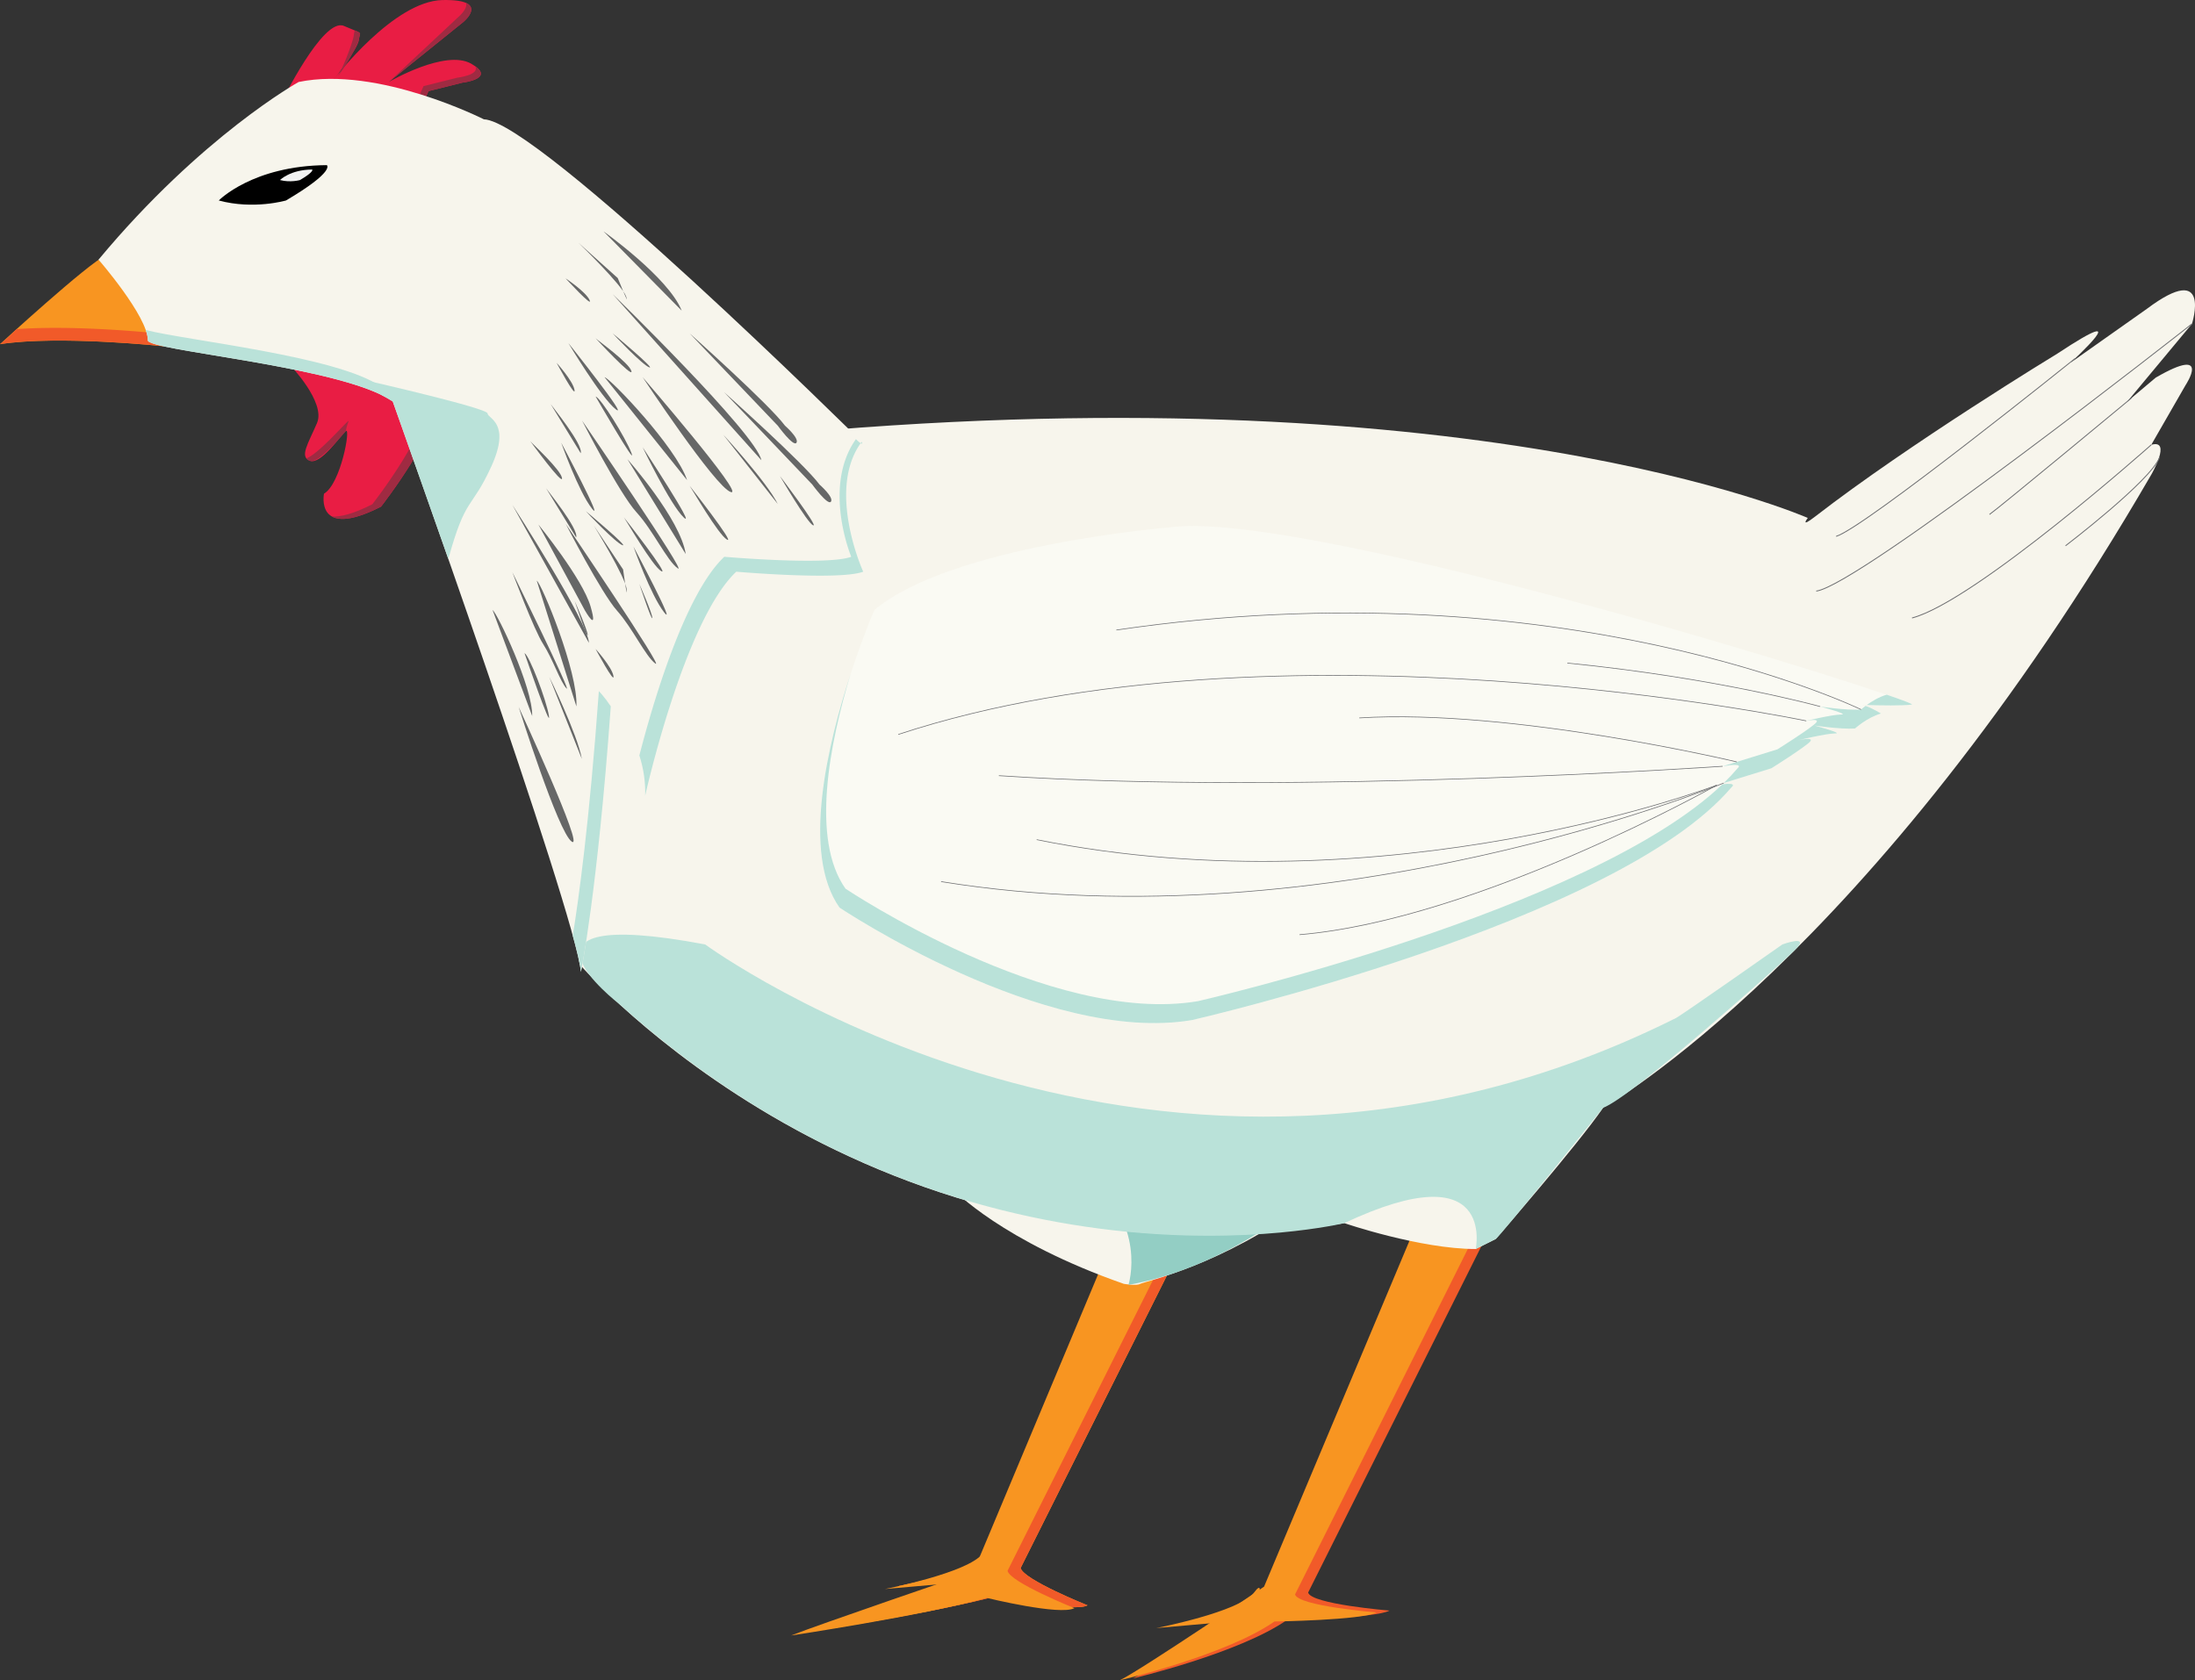 <svg id="Layer_1" data-name="Layer 1" xmlns="http://www.w3.org/2000/svg" viewBox="0 0 4902.73 3754.22"><rect x="0" y="0" width="4902.73" height="3754.22" fill="#333333" stroke="none"/><defs><style>.cls-1{fill:#f89521;}.cls-2{fill:#f15a29;}.cls-3{fill:#f7f5ec;}.cls-4{fill:#93cec4;}.cls-5{fill:#bae2d9;}.cls-12,.cls-6{fill:none;stroke:#6d6e71;stroke-miterlimit:10;}.cls-6{stroke-width:2px;}.cls-7{fill:#e91d44;}.cls-8{fill:#9f2b42;}.cls-9{fill:#666767;}.cls-10{fill:#f1f2f2;}.cls-11{fill:#fafaf3;}.cls-12{stroke-width:1.5px;}</style></defs><g id="_4_year_1" data-name="4 year 1"><g id="left_leg" data-name="left leg"><path class="cls-1" d="M2379.94,3714s185.88-36,218.3-79.31-6.8,60.64-6.8,60.64Z" transform="translate(-374.16 -169.96)"/><path class="cls-1" d="M2979.84,2715.55l-402.1,959.61s-352.4,120.61-407.24,142.54c0,0,291.33-43.86,437.24-83.89,0,0,163.8,40.11,195.54,22.81,0,0-143.62-57.44-149.4-83.4l594.21-1188.41-253.84,60.59Z" transform="translate(-374.16 -169.96)"/><path class="cls-2" d="M2379.94,3714s185.88-36,218.3-79.31-6.8,60.64-6.8,60.64Z" transform="translate(-374.16 -169.96)"/><path class="cls-2" d="M2979.84,2715.55l-402.1,959.61s-352.4,120.61-407.24,142.54c0,0,291.33-43.86,437.24-83.89,0,0,163.8,40.11,195.54,22.81,0,0-143.62-57.44-149.4-83.4l594.21-1188.41-253.84,60.59Z" transform="translate(-374.16 -169.96)"/><path class="cls-1" d="M2350.72,3720.25s185.88-36,218.3-79.31-6.8,60.64-6.8,60.64Z" transform="translate(-374.16 -169.96)"/><path class="cls-1" d="M2950.58,2721.81l-402.09,959.62S2196.09,3802,2141.25,3824c0,0,291.33-43.86,437.23-83.89,0,0,163.81,40.11,195.55,22.82,0,0-143.62-57.45-149.4-83.41l594.21-1188.41L2965,2551.66Z" transform="translate(-374.16 -169.96)"/></g><g id="right_leg" data-name="right leg"><path class="cls-2" d="M2986.1,3803.26s185.88-36,218.3-79.32-6.8,60.65-6.8,60.65Z" transform="translate(-374.16 -169.96)"/><path class="cls-2" d="M3622,2770.36l-395.17,940.35S2956.47,3894,2904.55,3920c0,0,238.63-56.41,345.34-131.41,0,0,196.14-2.89,227.88-20.18,0,0-176-14.42-181.73-40.38l594.2-1188.41-253.84,60.59Z" transform="translate(-374.16 -169.96)"/><path class="cls-1" d="M2956.88,3807.43s185.87-36,218.3-79.31-6.81,60.64-6.81,60.64Z" transform="translate(-374.16 -169.96)"/><path class="cls-1" d="M3592.77,2774.53l-395.18,940.35s-270.34,183.33-322.26,209.3c0,0,238.63-56.42,345.34-131.41,0,0,196.14-2.89,227.88-20.19,0,0-176-14.41-181.73-40.37L3861,2543.79l-253.84,60.59Z" transform="translate(-374.16 -169.96)"/></g><g id="body"><g id="body-2" data-name="body"><g id="thtigh"><path id="left_thigh" data-name="left thigh" class="cls-3" d="M2504,2828.23s108.42,115.09,380.28,210.15c0,0,28.36,5,36.68,0s181.79-40,371.93-181.79c0,0-225.16-183.44-542-201.8C2750.84,2654.76,2445.62,2691.47,2504,2828.23Z" transform="translate(-374.16 -169.96)"/><path class="cls-4" d="M2894.72,3040.62s44-137.88-96.07-246.84c0,0-195.63-164.69,68.93-100.08s409.19,166,409.19,166S3108.67,3002.79,2894.72,3040.62Z" transform="translate(-374.16 -169.96)"/></g><g id="body-3" data-name="body"><path class="cls-3" d="M1990.28,1203.76s-428.08,249.07-321.35,1120.79c0,0,644.9,751.63,1707.88,578.19,0,0,169,57.82,293.53,57.82l44.49-22.25s182.36-209,240.18-293.53c0,0,597.09-333.56,1224.18-1414.32,0,0,46.69-80.06,0-66.7l76.71-133.44s60-90.07-66.71-16.67L5125.8,1067l144.31-173.47s45.83-143.45-100.93-33.37L4999.05,980.28s156.78-143.45-30-20c0,0-329.9,200.57-540.36,363.58-35.86,27.76-16.67,3.34-16.67,3.34s-760.53-336.9-2331.65-183.48Z" transform="translate(-374.16 -169.96)"/><path class="cls-5" d="M1756.68,2412.61s-292.3-223.7,192.49-132.55c0,0,1012.11,742.6,2168.18,164.55,13.36-6.66,237.95-164.55,237.95-164.55s64.93-23.88,28.05,12.47S4015.08,2624.74,3955,2644.75c0,0-230.39,288.64-240.17,293.53l-44.49,22.25s46.69-217.93-293.53-57.82C3376.84,2902.71,2531.54,3107.78,1756.68,2412.61Z" transform="translate(-374.16 -169.96)"/></g></g><g id="tail_stripes" data-name="tail stripes"><path class="cls-6" d="M5009.35,970.67s-469.49,377.65-534,397.67" transform="translate(-374.16 -169.96)"/><path class="cls-6" d="M5270.14,893.53s-741.4,583.74-839.24,597.09" transform="translate(-374.16 -169.96)"/><path class="cls-6" d="M5135.73,1058.65s-297.88,247-317.89,260.74" transform="translate(-374.16 -169.96)"/><path class="cls-6" d="M5179.21,1163.73s-392.05,349.14-534.36,386.94" transform="translate(-374.16 -169.96)"/><path class="cls-6" d="M4987.76,1389.32s189.54-144.7,210-197.23" transform="translate(-374.16 -169.96)"/></g></g><g id="red"><path class="cls-7" d="M1002.07,399.91s93.5-192.08,140.19-172.07S1177.83,239,1175.63,259s-53.38,85.32-53.38,85.32,131.21-172,240.17-174.27,46.7,48.92,46.7,48.92l-166.07,133.9s125.89-73.85,183.79-40.49-19.93,42.26-19.93,42.26l-75.57,18.87-53.41,119-275.85-46.7V399.91Z" transform="translate(-374.16 -169.96)"/><path class="cls-8" d="M1398,207.83l-154.94,145s17.07-13.75,50.21-40.49L1409.12,219s35.34-29,6.14-42.4C1419,190.59,1398,207.83,1398,207.83Z" transform="translate(-374.16 -169.96)"/><path class="cls-8" d="M1435.59,317.94c10.84,19.76-39.83,25.56-39.83,25.56l-75.57,18.87-53.41,119-264.73-44.8v9.23l275.86,46.7,53.41-119,75.56-18.87S1475.91,346.7,1435.59,317.94Z" transform="translate(-374.16 -169.96)"/><path class="cls-8" d="M1164.51,247.86c-2,18-28.45,83.23-36.66,93.87a398.2,398.2,0,0,0,47.29-80.2,20.55,20.55,0,0,0,.49-2.55c1.69-15.27,8.52-13.72-9-21A54.32,54.32,0,0,0,1164.51,247.86Z" transform="translate(-374.16 -169.96)"/></g><g id="head"><g id="red-2" data-name="red"><path class="cls-7" d="M1021.43,985s80.83,83.4,60.82,130.09-40,75.6-15.56,84.49,68.94-57.81,80.06-66.7-11.12,117.85-48.92,140.1c0,0-21,104.5,127.38,28.91,0,0,141.7-180.65,121.69-248.21s-273.52-148.37-273.52-148.37S991.75,972.79,1021.43,985Z" transform="translate(-374.16 -169.96)"/><path class="cls-8" d="M1346.84,1053.73c-20-67.56-273.51-148.36-273.51-148.36s-.35.28-.95.8c58.7,20.1,238.35,85.78,255.08,142.22,20,67.56-121.69,248.21-121.69,248.21-42.69,21.76-71.34,28.56-90.5,27.3,17.07,9.78,49.41,8.9,109.94-21.93C1225.15,1301.94,1366.86,1121.3,1346.84,1053.73Z" transform="translate(-374.16 -169.96)"/><path class="cls-8" d="M1146.72,1132.93c2.92-17.84,8.5-24.76,4.84-21.84-9.61,7.69-68.31,74.88-93.3,82.92a17.72,17.72,0,0,0,8.38,5.63C1083.45,1205.76,1128.31,1154.92,1146.72,1132.93Z" transform="translate(-374.16 -169.96)"/></g><g id="beak"><path class="cls-1" d="M738.68,943.54s-232.22-25-364.52-4.63c0,0,195.77-179.85,236.83-198.81Z" transform="translate(-374.16 -169.96)"/><path class="cls-2" d="M712,913.4c-41.17-4-186.73-16.38-300.93-8.06a351.34,351.34,0,0,1-36.94,33.54c132.29-20.39,364.52,4.63,364.52,4.63Z" transform="translate(-374.16 -169.96)"/></g><path class="cls-3" d="M1671.74,2341.22s36.68-176.79,66.7-593.75c0,0,80.06,80.06,76.72,200.15,0,0,86.72-390.29,203.46-500.37,0,0,230.17,20,283.52,0,0,0-83.4-183.48-3.35-290.21,0,0-723.84-717.18-843.93-720.5,0,0-236.83-120.09-413.61-83.4,0,0-216.82,120.08-447,396.94,0,0,110.08,126.75,110.08,180.14-2.83,23.3,436.38,58.24,547.06,136.75C1251.43,1067,1658.38,2204.46,1671.74,2341.22Z" transform="translate(-374.16 -169.96)"/><path class="cls-5" d="M1224.75,1033.63c-95.44-67.7-435.14-103-525.07-126.4,3,8.55,4.72,16.32,4.72,23-2.69,22.13,393.83,54.81,528.21,125.37C1227.53,1041.38,1224.75,1033.63,1224.75,1033.63Z" transform="translate(-374.16 -169.96)"/><path class="cls-5" d="M594.66,749.68c-.11.15-.23.29-.34.43s3.29,3.8,8.75,10.35Q598.69,754.81,594.66,749.68Z" transform="translate(-374.16 -169.96)"/><path class="cls-5" d="M2298.85,1157.07s6,12.69-12.89-6c-75.52,106.71-10.47,262.88-10.47,262.88-53.38,20-283.52,0-283.52,0-89.21,84.12-160.89,331.84-189.74,444a268.93,268.93,0,0,1,13,89.69s86.72-390.28,203.47-500.36c0,0,230.16,20,283.52,0C2302.17,1447.25,2218.79,1263.8,2298.85,1157.07Z" transform="translate(-374.16 -169.96)"/><path class="cls-5" d="M1711.77,1714.1c-21.19,294.27-45.7,468.92-58.3,546.2,10.29,37.54,16.75,65.56,18.27,80.92,0,0,36.65-176.65,66.67-593.21C1723.83,1726.23,1711.77,1714.1,1711.77,1714.1Z" transform="translate(-374.16 -169.96)"/><path class="cls-5" d="M1201.22,1022.14s262,59.84,262,71.54,53.38,20,8.35,118.43-57,64.73-96,206.66L1251.46,1067l-26.68-15.33Z" transform="translate(-374.16 -169.96)"/><g id="strips"><path class="cls-9" d="M1742.82,827.31s320.23,311.34,331.9,370.81Z" transform="translate(-374.16 -169.96)"/><path class="cls-9" d="M1809.55,1012.7s161.78,244.9,196.8,256.56S1809.55,1012.7,1809.55,1012.7Z" transform="translate(-374.16 -169.96)"/><path class="cls-9" d="M1742.82,914.86c1.65,2.52,66.7,70.91,81.71,75.91S1742.82,914.86,1742.82,914.86Z" transform="translate(-374.16 -169.96)"/><path class="cls-9" d="M1576.78,1341.94s98.44,120.49,116.54,183.17-12.89,8.37-12.89,8.37Z" transform="translate(-374.16 -169.96)"/><path class="cls-9" d="M1724.49,1012.7c13.35,3.06,160.12,156.49,184.3,229.89Z" transform="translate(-374.16 -169.96)"/><path class="cls-9" d="M1704.47,925.7c5,5,75,55,80,73.39S1704.47,925.7,1704.47,925.7Z" transform="translate(-374.16 -169.96)"/><path class="cls-9" d="M1989.65,1141.2S2086.38,1246,2111.4,1296Z" transform="translate(-374.16 -169.96)"/><path class="cls-9" d="M1914.6,914.86S2092,1073,2127.53,1121.07c0,0,32.25,28.13,25.56,38.14s-41.69-38.14-41.69-38.14Z" transform="translate(-374.16 -169.96)"/><path class="cls-9" d="M1775.67,1196s118.43,133.44,130.09,211.81Z" transform="translate(-374.16 -169.96)"/><path class="cls-9" d="M1627.73,1159.21s38.37,108.42,68.39,146.77S1627.73,1159.21,1627.73,1159.21Z" transform="translate(-374.16 -169.96)"/><path class="cls-9" d="M1767.83,1326c5,6.66,63.39,108.42,83.41,120.09S1767.83,1326,1767.83,1326Z" transform="translate(-374.16 -169.96)"/><path class="cls-9" d="M1674.28,1109.63s83.32,163,121.35,204.67,67.76,107.9,92.41,125.49S1674.28,1109.63,1674.28,1109.63Z" transform="translate(-374.16 -169.96)"/><path class="cls-9" d="M1809.55,1169.22s61.7,128.43,91.73,156.77S1809.55,1169.22,1809.55,1169.22Z" transform="translate(-374.16 -169.96)"/><path class="cls-9" d="M1704.47,1055.79c11.67,3.35,67,91.73,80.23,126.75S1704.47,1055.79,1704.47,1055.79Z" transform="translate(-374.16 -169.96)"/><path class="cls-9" d="M1637.4,791.83s45.57,30.11,53.81,48.86S1637.4,791.83,1637.4,791.83Z" transform="translate(-374.16 -169.96)"/><path class="cls-9" d="M1617.41,980.65s36.68,40.43,40,60.67S1617.41,980.65,1617.41,980.65Z" transform="translate(-374.16 -169.96)"/><path class="cls-9" d="M1700.53,1344.23s71.71,116.37,73.39,143.08-8-45-8-45Z" transform="translate(-374.16 -169.96)"/><path class="cls-9" d="M1657.84,1512.87s29.76,67.56,28.91,76S1657.84,1512.87,1657.84,1512.87Z" transform="translate(-374.16 -169.96)"/><path class="cls-9" d="M1594,1261c2.17,4.06,73.26,90.49,67.08,109.76" transform="translate(-374.16 -169.96)"/><path class="cls-9" d="M1518.68,1298.14s169.7,262.34,170.9,308.17Z" transform="translate(-374.16 -169.96)"/><path class="cls-9" d="M1532.69,1749.56s88.07,280,118.54,300.85S1532.69,1749.56,1532.69,1749.56Z" transform="translate(-374.16 -169.96)"/><path class="cls-9" d="M1682.83,1312.12c1.66,2.52,66.71,70.91,81.72,75.92S1682.83,1312.12,1682.83,1312.12Z" transform="translate(-374.16 -169.96)"/><path class="cls-9" d="M1573.06,1467.26c11.33,7.7,92.56,203.87,88.53,281Z" transform="translate(-374.16 -169.96)"/><path class="cls-9" d="M1558.65,1155.75c4.38,5.55,67.94,63.5,70.8,82.32S1558.65,1155.75,1558.65,1155.75Z" transform="translate(-374.16 -169.96)"/><path class="cls-9" d="M1601.06,1682.48s62.93,128,72.68,183Z" transform="translate(-374.16 -169.96)"/><path class="cls-9" d="M1991.71,1046.36s177.36,158.17,212.93,206.21c0,0,32.25,28.13,25.56,38.14s-41.69-38.14-41.69-38.14Z" transform="translate(-374.16 -169.96)"/><path class="cls-9" d="M1722.29,687s145.45,103.3,174.47,177Z" transform="translate(-374.16 -169.96)"/><path class="cls-9" d="M1789.08,1391.24s38.37,108.42,68.39,146.76S1789.08,1391.24,1789.08,1391.24Z" transform="translate(-374.16 -169.96)"/><path class="cls-9" d="M1914.6,1255.48c5,6.66,63.39,108.42,83.4,120.09S1914.6,1255.48,1914.6,1255.48Z" transform="translate(-374.16 -169.96)"/><path class="cls-9" d="M1637.91,1340.63s79.49,154.57,114.34,193.6,63.56,102,85.75,118.26S1637.91,1340.63,1637.91,1340.63Z" transform="translate(-374.16 -169.96)"/><path class="cls-9" d="M2116.26,1233.58s61,105.05,74.17,110.05S2116.26,1233.58,2116.26,1233.58Z" transform="translate(-374.16 -169.96)"/><path class="cls-9" d="M1474.36,1532.88c10.44,6.75,89.75,172.67,88.52,236.81Z" transform="translate(-374.16 -169.96)"/><path class="cls-9" d="M1518.68,1448.65s47.66,127.75,68.88,160.66,38.34,84.78,52,98.82S1518.68,1448.65,1518.68,1448.65Z" transform="translate(-374.16 -169.96)"/><path class="cls-9" d="M1643.69,936.48s73.16,122.26,105.65,147.76S1643.69,936.48,1643.69,936.48Z" transform="translate(-374.16 -169.96)"/><path class="cls-9" d="M1545.67,1629.15c10.81,5.52,48.29,102.88,54.5,139.76S1545.67,1629.15,1545.67,1629.15Z" transform="translate(-374.16 -169.96)"/><path class="cls-9" d="M1704.36,1619.75s36.68,40.43,40,60.67S1704.36,1619.75,1704.36,1619.75Z" transform="translate(-374.16 -169.96)"/><path class="cls-9" d="M1666.27,712.46s98.33,94.95,106.57,120.4-18.9-41.63-18.9-41.63Z" transform="translate(-374.16 -169.96)"/><path class="cls-9" d="M1802.17,1474.56s29.77,67.56,28.91,76S1802.17,1474.56,1802.17,1474.56Z" transform="translate(-374.16 -169.96)"/><path class="cls-9" d="M1604.14,1072.78c2.18,4.06,73.26,90.49,67.08,109.76" transform="translate(-374.16 -169.96)"/></g></g><g id="eey"><path d="M862.83,617.87s75.6-77.83,241.29-78.94c0,0,20,13.35-91.18,78.94C1012.94,617.87,940.66,639,862.83,617.87Z" transform="translate(-374.16 -169.96)"/><path class="cls-10" d="M999.59,572.21s22.53-23.19,71.85-23.5c0,0,6,4-27.16,23.5C1044.31,572.21,1022.78,578.5,999.59,572.21Z" transform="translate(-374.16 -169.96)"/></g><g id="wing"><path class="cls-11" d="M2327.19,1532.88s-209,480.36-77.83,664.92c0,0,458.1,306.88,787.23,251.3,0,0,949.55-217.93,1205.28-520.36,0,0,17.79-13.35-33.36-4.46l122.31-37.8s77.83-48.92,86.72-60-28.9-2.23-28.9-2.23,64.47-15.55,84.49-15.55-46.69-17.79-46.69-17.79,57.81,8.89,91.18,6.66c0,0,26.67-24.47,57.81-33.36,0,0-31.14-20-48.92-20s88.95,4.46,117.86,0-1349.85-440.32-1659-395.83C2985.44,1348.29,2498.43,1388.32,2327.19,1532.88Z" transform="translate(-374.16 -169.96)"/><path class="cls-5" d="M4221.34,1922.28c-296.21,283.67-1171.4,484.53-1171.4,484.53-329.12,55.58-787.23-251.3-787.23-251.3-78.14-109.94-35.6-324.78,11.61-480.58-51.47,156.72-110.45,402.55-25,522.84,0,0,458.1,306.88,787.23,251.3,0,0,949.55-217.93,1205.28-520.38C4241.87,1928.72,4256.43,1917.79,4221.34,1922.28Z" transform="translate(-374.16 -169.96)"/><path class="cls-5" d="M4588.3,1722.05c-17.79,5.18-34.06,15.38-44.69,23.1,28.7,1,81.69,1.92,100.76-1C4648.2,1743.55,4627.61,1735.49,4588.3,1722.05Z" transform="translate(-374.16 -169.96)"/><path class="cls-5" d="M4531,1755.25c-33.37,2.23-91.18-6.67-91.18-6.67s66.71,17.79,46.69,17.79-84.49,15.55-84.49,15.55,37.8-8.89,28.91,2.23-86.72,60-86.72,60L4221.86,1882c51.15-8.9,33.37,4.46,33.37,4.46q-14.07,16.63-30.88,32.91l106.47-32.91s77.83-48.93,86.72-60-28.9-2.23-28.9-2.23,64.5-15.55,84.49-15.55-46.69-17.79-46.69-17.79,57.81,8.9,91.18,6.67c0,0,26.67-24.48,57.81-33.37,0,0-18-11.55-34.4-17.1C4534.71,1751.82,4531,1755.25,4531,1755.25Z" transform="translate(-374.16 -169.96)"/><g id="wing_stripes" data-name="wing stripes"><path class="cls-12" d="M4221.86,1882s-945.12,65.59-1616.64,21" transform="translate(-374.16 -169.96)"/><path class="cls-12" d="M4208.53,1924.26S3476.91,2204.46,2689.68,2046" transform="translate(-374.16 -169.96)"/><path class="cls-12" d="M4253.42,1872.25s-500.76-119.58-843.24-98.28" transform="translate(-374.16 -169.96)"/><path class="cls-12" d="M2380.57,1810.86c844.9-278,2028-30.28,2028-30.28" transform="translate(-374.16 -169.96)"/><path class="cls-12" d="M4439.79,1748.58s-231.28-64.24-564.84-97.18" transform="translate(-374.16 -169.96)"/><path class="cls-12" d="M4531,1755.25s-667.15-324.44-1663.39-177.65" transform="translate(-374.16 -169.96)"/><path class="cls-12" d="M4224.34,1919.37s-873.49,362-1748.16,220.33" transform="translate(-374.16 -169.96)"/><path class="cls-12" d="M4208.53,1924.26s-533.7,300.59-931.76,334" transform="translate(-374.16 -169.96)"/></g></g></g></svg>